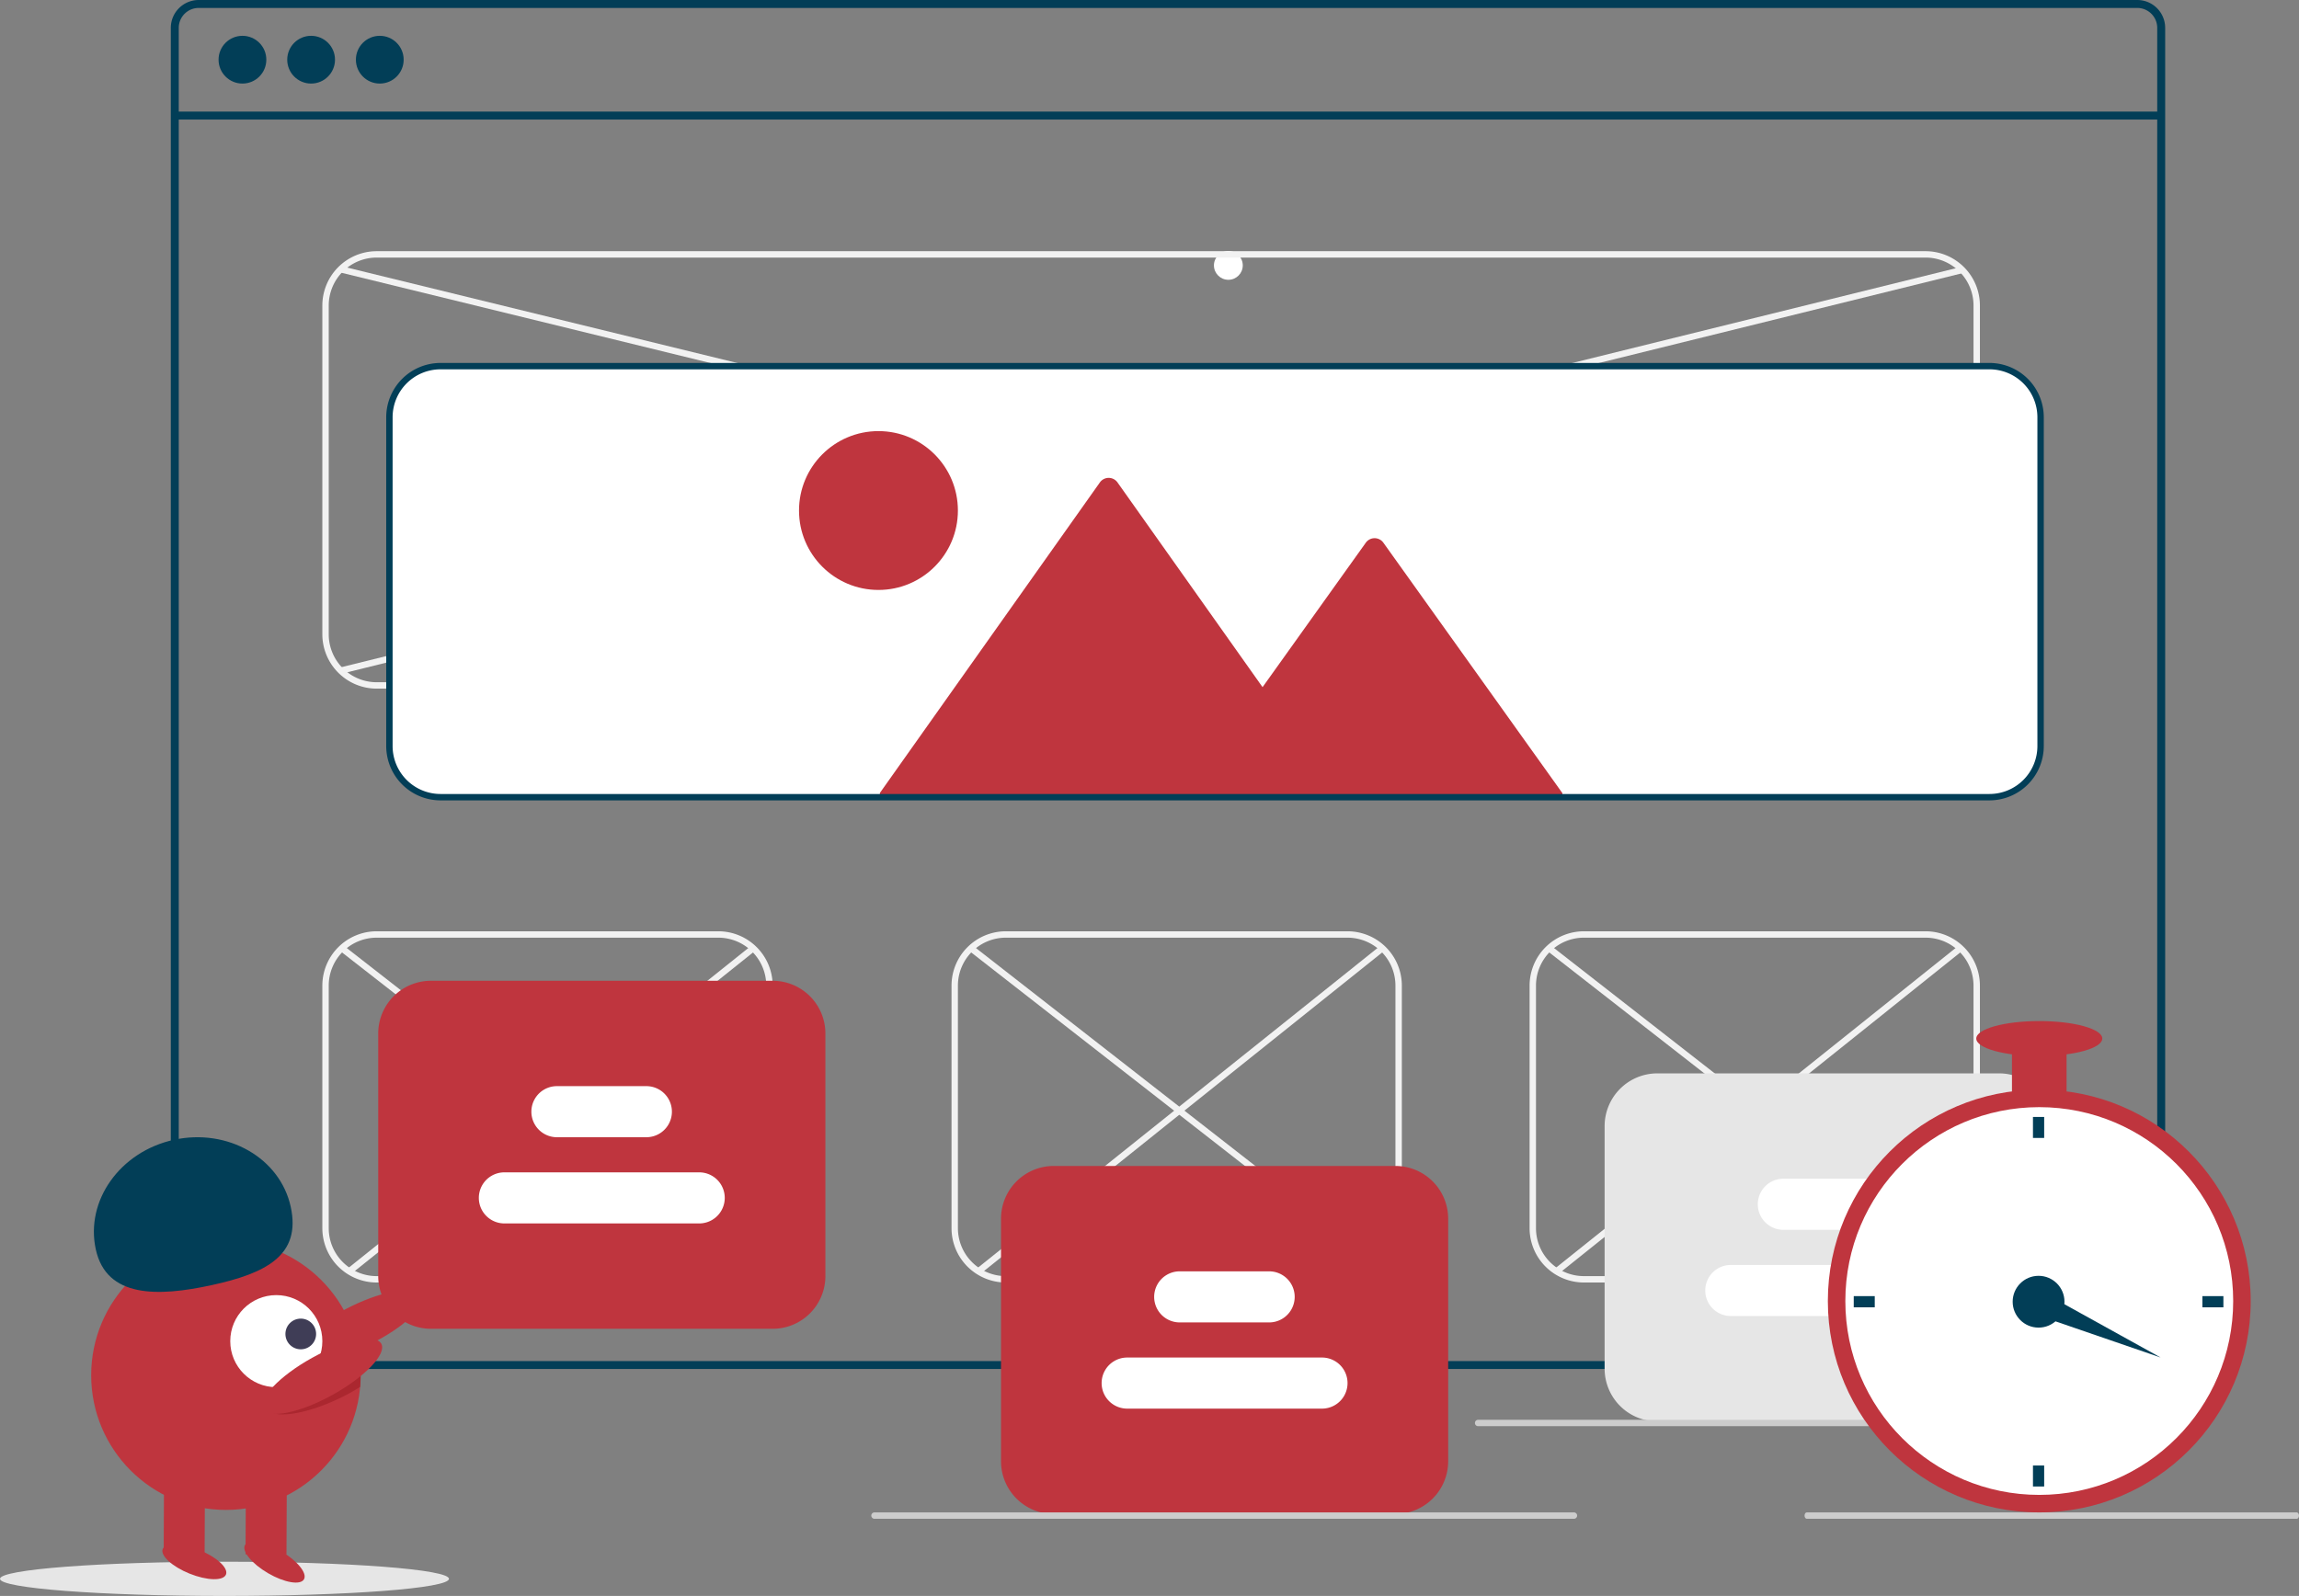<svg xmlns="http://www.w3.org/2000/svg" xmlns:xlink="http://www.w3.org/1999/xlink" width="558.198" height="387.602" viewBox="0 0 558.198 387.602">
  <rect x="0" y="0" width="558.198" height="387.602" fill="#808080" stroke="none"/>
  <defs>
    <clipPath id="clip-path">
      <ellipse id="Ellipse_470" data-name="Ellipse 470" cx="32.713" cy="32.713" rx="32.713" ry="32.713" transform="translate(0 0)" fill="#bf353e"/>
    </clipPath>
  </defs>
  <g id="we-known-img-4" transform="translate(-1045.256 -2368.047)">
    <circle id="Ellipse_484" data-name="Ellipse 484" cx="3.5" cy="3.5" r="3.5" transform="translate(1340 2429)" fill="#fff"/>
    <path id="Path_3286" data-name="Path 3286" d="M884.632,185.664h-470.7a6.768,6.768,0,0,0-6.762,6.762V511.385a6.768,6.768,0,0,0,6.762,6.762h470.7a6.756,6.756,0,0,0,5.142-2.373,1.579,1.579,0,0,0,.147-.186,6.331,6.331,0,0,0,.969-1.636,6.6,6.6,0,0,0,.512-2.567V192.426a6.769,6.769,0,0,0-6.77-6.762Zm4.839,325.721a4.788,4.788,0,0,1-.8,2.652,5,5,0,0,1-1.83,1.644,4.8,4.8,0,0,1-2.21.535h-470.7a4.837,4.837,0,0,1-4.831-4.831V192.426a4.837,4.837,0,0,1,4.831-4.831h470.7a4.839,4.839,0,0,1,4.839,4.832Z" transform="translate(679.559 2182.383)" fill="#023e57"/>
    <rect id="Rectangle_1120" data-name="Rectangle 1120" width="482.298" height="1.933" transform="translate(1087.691 2395.148)" fill="#023e57"/>
    <ellipse id="Ellipse_270" data-name="Ellipse 270" cx="5.799" cy="5.799" rx="5.799" ry="5.799" transform="translate(1098.322 2376.744)" fill="#023e57"/>
    <ellipse id="Ellipse_271" data-name="Ellipse 271" cx="5.799" cy="5.799" rx="5.799" ry="5.799" transform="translate(1114.996 2376.744)" fill="#023e57"/>
    <ellipse id="Ellipse_272" data-name="Ellipse 272" cx="5.799" cy="5.799" rx="5.799" ry="5.799" transform="translate(1131.668 2376.744)" fill="#023e57"/>
    <path id="Path_3287" data-name="Path 3287" d="M843.891,370.573H467.8a13.2,13.2,0,0,1-13.183-13.183V277.519A13.2,13.2,0,0,1,467.8,264.336H843.891a13.2,13.2,0,0,1,13.183,13.183V357.39A13.2,13.2,0,0,1,843.891,370.573ZM467.8,265.887a11.645,11.645,0,0,0-11.632,11.632V357.39A11.645,11.645,0,0,0,467.8,369.022H843.891a11.645,11.645,0,0,0,11.632-11.632V277.519a11.645,11.645,0,0,0-11.632-11.632Z" transform="translate(668.904 2164.717)" fill="#f2f2f2"/>
    <path id="Path_3288" data-name="Path 3288" d="M550.77,562.636H467.8a13.2,13.2,0,0,1-13.183-13.183V490.519A13.2,13.2,0,0,1,467.8,477.336H550.77a13.2,13.2,0,0,1,13.183,13.183v58.934A13.2,13.2,0,0,1,550.77,562.636ZM467.8,478.887a11.645,11.645,0,0,0-11.632,11.632v58.934A11.645,11.645,0,0,0,467.8,561.085H550.77A11.645,11.645,0,0,0,562.4,549.453V490.519a11.645,11.645,0,0,0-11.632-11.632Z" transform="translate(668.904 2116.887)" fill="#f2f2f2"/>
    <path id="Path_3289" data-name="Path 3289" d="M928.77,562.636H845.8a13.2,13.2,0,0,1-13.183-13.183V490.519A13.2,13.2,0,0,1,845.8,477.336H928.77a13.2,13.2,0,0,1,13.183,13.183v58.934A13.2,13.2,0,0,1,928.77,562.636ZM845.8,478.887a11.645,11.645,0,0,0-11.632,11.632v58.934A11.645,11.645,0,0,0,845.8,561.085H928.77A11.645,11.645,0,0,0,940.4,549.453V490.519a11.645,11.645,0,0,0-11.632-11.632Z" transform="translate(584.025 2116.887)" fill="#f2f2f2"/>
    <path id="Path_3290" data-name="Path 3290" d="M747.77,562.636H664.8a13.2,13.2,0,0,1-13.183-13.183V490.519A13.2,13.2,0,0,1,664.8,477.336H747.77a13.2,13.2,0,0,1,13.183,13.183v58.934A13.2,13.2,0,0,1,747.77,562.636ZM664.8,478.887a11.645,11.645,0,0,0-11.632,11.632v58.934A11.645,11.645,0,0,0,664.8,561.085H747.77A11.645,11.645,0,0,0,759.4,549.453V490.519a11.645,11.645,0,0,0-11.632-11.632Z" transform="translate(624.67 2116.887)" fill="#f2f2f2"/>
    <rect id="Rectangle_1121" data-name="Rectangle 1121" width="1.551" height="408.972" transform="translate(1127.768 2434.195) rotate(-76.252)" fill="#f2f2f2"/>
    <rect id="Rectangle_1122" data-name="Rectangle 1122" width="405.486" height="1.551" transform="matrix(0.971, -0.24, 0.24, 0.971, 1127.77, 2530.17)" fill="#f2f2f2"/>
    <path id="Path_3291" data-name="Path 3291" d="M864,405.3H487.909A12.809,12.809,0,0,1,475.114,392.5V312.63a12.809,12.809,0,0,1,12.8-12.795H864a12.81,12.81,0,0,1,12.8,12.795V392.5A12.81,12.81,0,0,1,864,405.3Z" transform="translate(664.301 2156.746)" fill="#fff"/>
    <rect id="Rectangle_1123" data-name="Rectangle 1123" width="1.551" height="126.048" transform="translate(1280.529 2598.947) rotate(-52.043)" fill="#f2f2f2"/>
    <rect id="Rectangle_1124" data-name="Rectangle 1124" width="125.618" height="1.551" transform="translate(1282.33 2676.213) rotate(-38.666)" fill="#f2f2f2"/>
    <rect id="Rectangle_1125" data-name="Rectangle 1125" width="1.551" height="126.048" transform="translate(1127.766 2598.947) rotate(-52.043)" fill="#f2f2f2"/>
    <rect id="Rectangle_1126" data-name="Rectangle 1126" width="125.618" height="1.551" transform="translate(1129.566 2676.213) rotate(-38.666)" fill="#f2f2f2"/>
    <rect id="Rectangle_1127" data-name="Rectangle 1127" width="1.551" height="126.048" transform="translate(1420.887 2598.947) rotate(-52.043)" fill="#f2f2f2"/>
    <rect id="Rectangle_1128" data-name="Rectangle 1128" width="125.618" height="1.551" transform="translate(1422.688 2676.213) rotate(-38.666)" fill="#f2f2f2"/>
    <path id="Path_3292" data-name="Path 3292" d="M762.882,635.36H679.909a12.809,12.809,0,0,1-12.795-12.795V563.631a12.81,12.81,0,0,1,12.795-12.795h82.974a12.81,12.81,0,0,1,12.8,12.795v58.934a12.809,12.809,0,0,1-12.795,12.795Z" transform="translate(621.189 2100.383)" fill="#bf353e"/>
    <path id="Path_3293" data-name="Path 3293" d="M797.1,660.887H627.275a.775.775,0,0,1,0-1.551H797.1a.775.775,0,0,1,0,1.551Z" transform="translate(630.309 2076.02)" fill="#ccc"/>
    <path id="Path_3939" data-name="Path 3939" d="M746.01,660.887H627.043c-.3,0-.543-.347-.543-.776s.243-.775.543-.775H746.01c.3,0,.543.347.543.775S746.31,660.887,746.01,660.887Z" transform="translate(856.901 2076.02)" fill="#ccc"/>
    <path id="Path_3295" data-name="Path 3295" d="M742.983,596.243H721.271a6.2,6.2,0,0,1,0-12.407h21.713a6.2,6.2,0,0,1,0,12.407Z" transform="translate(610.42 2092.973)" fill="#fff"/>
    <path id="Path_3296" data-name="Path 3296" d="M752.12,623.243h-47.3a6.2,6.2,0,0,1,0-12.407h47.3a6.2,6.2,0,0,1,0,12.407Z" transform="translate(614.115 2086.91)" fill="#fff"/>
    <path id="Path_3297" data-name="Path 3297" d="M567.882,577.36H484.909a12.809,12.809,0,0,1-12.795-12.795V505.631a12.809,12.809,0,0,1,12.8-12.795h82.973a12.81,12.81,0,0,1,12.8,12.795v58.934a12.809,12.809,0,0,1-12.795,12.795Z" transform="translate(664.975 2113.406)" fill="#bf353e"/>
    <path id="Path_3298" data-name="Path 3298" d="M547.983,538.243H526.271a6.2,6.2,0,0,1,0-12.407h21.713a6.2,6.2,0,0,1,0,12.407Z" transform="translate(654.207 2105.996)" fill="#fff"/>
    <path id="Path_3299" data-name="Path 3299" d="M557.12,565.243h-47.3a6.2,6.2,0,0,1,0-12.407h47.3a6.2,6.2,0,0,1,0,12.407Z" transform="translate(657.902 2099.934)" fill="#fff"/>
    <path id="Path_3300" data-name="Path 3300" d="M951.882,606.36H868.909a12.809,12.809,0,0,1-12.8-12.795V534.631a12.81,12.81,0,0,1,12.8-12.795h82.973a12.81,12.81,0,0,1,12.8,12.795v58.934A12.809,12.809,0,0,1,951.882,606.36Z" transform="translate(578.75 2106.895)" fill="#e6e6e6"/>
    <path id="Path_3301" data-name="Path 3301" d="M931.983,567.243H910.271a6.2,6.2,0,0,1,0-12.407h21.713a6.2,6.2,0,0,1,0,12.407Z" transform="translate(567.982 2099.484)" fill="#fff"/>
    <path id="Path_3302" data-name="Path 3302" d="M941.12,594.243h-47.3a6.2,6.2,0,0,1,0-12.407h47.3a6.2,6.2,0,0,1,0,12.407Z" transform="translate(571.676 2093.422)" fill="#fff"/>
    <path id="Path_3314" data-name="Path 3314" d="M986.1,631.887H816.275a.775.775,0,0,1,0-1.551H986.1a.775.775,0,0,1,0,1.551Z" transform="translate(587.869 2082.531)" fill="#ccc"/>
    <path id="Path_3315" data-name="Path 3315" d="M794.9,411.9v.981H629.184v-1.026l.892-1.262,52.537-74.17a2.625,2.625,0,0,1,4.257,0L722.1,386.158l25.078-35.093a2.625,2.625,0,0,1,4.249,0l42.58,59.581Z" transform="translate(629.705 2148.773)" fill="#bf353e"/>
    <ellipse id="Ellipse_277" data-name="Ellipse 277" cx="19.288" cy="19.288" rx="19.288" ry="19.288" transform="translate(1239.258 2472.748)" fill="#bf353e"/>
    <path id="Path_3316" data-name="Path 3316" d="M863.891,405.573H487.8a13.2,13.2,0,0,1-13.183-13.183V312.519A13.2,13.2,0,0,1,487.8,299.336H863.891a13.2,13.2,0,0,1,13.183,13.183V392.39A13.2,13.2,0,0,1,863.891,405.573ZM487.8,300.887a11.645,11.645,0,0,0-11.632,11.632V392.39A11.645,11.645,0,0,0,487.8,404.022H863.891a11.645,11.645,0,0,0,11.632-11.632V312.519a11.645,11.645,0,0,0-11.632-11.632Z" transform="translate(664.414 2156.857)" fill="#023e57"/>
    <ellipse id="Ellipse_461" data-name="Ellipse 461" cx="54.505" cy="4.157" rx="54.505" ry="4.157" transform="translate(1045.256 2747.334)" fill="#e6e6e6"/>
    <ellipse id="Ellipse_462" data-name="Ellipse 462" cx="32.713" cy="32.713" rx="32.713" ry="32.713" transform="translate(1067.395 2669.328)" fill="#bf353e"/>
    <rect id="Rectangle_1309" data-name="Rectangle 1309" width="9.938" height="17.806" transform="translate(1094.934 2745.494) rotate(-179.734)" fill="#bf353e"/>
    <rect id="Rectangle_1310" data-name="Rectangle 1310" width="9.938" height="17.806" transform="translate(1114.811 2745.588) rotate(-179.734)" fill="#bf353e"/>
    <ellipse id="Ellipse_463" data-name="Ellipse 463" cx="8.282" cy="3.106" rx="8.282" ry="3.106" transform="matrix(-0.864, -0.504, 0.504, -0.864, 1117.492, 2754.295)" fill="#bf353e"/>
    <ellipse id="Ellipse_464" data-name="Ellipse 464" cx="8.282" cy="3.106" rx="8.282" ry="3.106" transform="translate(1098.959 2753.328) rotate(-158)" fill="#bf353e"/>
    <path id="Path_3931" data-name="Path 3931" d="M839.9,476.473c-2.586-11.842,5.913-23.755,18.983-26.61s25.763,4.43,28.349,16.272-6.087,16.164-19.158,19.019S842.49,488.315,839.9,476.473Z" transform="translate(228.613 2194.998)" fill="#023e57"/>
    <ellipse id="Ellipse_468" data-name="Ellipse 468" cx="5.135" cy="16.356" rx="5.135" ry="16.356" transform="matrix(-0.438, -0.899, 0.899, -0.438, 1120.369, 2701.676)" fill="#bf353e"/>
    <ellipse id="Ellipse_466" data-name="Ellipse 466" cx="11.18" cy="11.18" rx="11.18" ry="11.18" transform="translate(1101.162 2682.584)" fill="#fff"/>
    <ellipse id="Ellipse_467" data-name="Ellipse 467" cx="3.727" cy="3.727" rx="3.727" ry="3.727" transform="translate(1114.555 2688.293)" fill="#3f3d56"/>
    <g id="Mask_Group_8" data-name="Mask Group 8" transform="translate(1067.395 2669.328)" clip-path="url(#clip-path)">
      <ellipse id="Ellipse_465" data-name="Ellipse 465" cx="5.135" cy="16.356" rx="5.135" ry="16.356" transform="translate(70.282 22.332) rotate(65)" fill="#ab272f"/>
    </g>
    <ellipse id="Ellipse_469" data-name="Ellipse 469" cx="5.135" cy="16.356" rx="5.135" ry="16.356" transform="translate(1135.338 2689.891) rotate(61)" fill="#bf353e"/>
    <g id="Group_1237" data-name="Group 1237">
      <ellipse id="Ellipse_492" data-name="Ellipse 492" cx="51.335" cy="51.335" rx="51.335" ry="51.335" transform="translate(1489.057 2632.686)" fill="#bf353e"/>
      <ellipse id="Ellipse_493" data-name="Ellipse 493" cx="47.085" cy="47.085" rx="47.085" ry="47.085" transform="translate(1493.306 2636.934)" fill="#fff"/>
      <ellipse id="Ellipse_494" data-name="Ellipse 494" cx="6.289" cy="6.289" rx="6.289" ry="6.289" transform="translate(1533.933 2677.9)" fill="#023e57"/>
      <rect id="Rectangle_1315" data-name="Rectangle 1315" width="2.72" height="5.099" transform="translate(1538.861 2639.314)" fill="#023e57"/>
      <rect id="Rectangle_1316" data-name="Rectangle 1316" width="2.72" height="5.099" transform="translate(1538.861 2723.967)" fill="#023e57"/>
      <rect id="Rectangle_1317" data-name="Rectangle 1317" width="2.72" height="5.099" transform="translate(1500.445 2682.83) rotate(90)" fill="#023e57"/>
      <rect id="Rectangle_1318" data-name="Rectangle 1318" width="2.72" height="5.099" transform="translate(1585.098 2682.83) rotate(90)" fill="#023e57"/>
      <path id="Path_3938" data-name="Path 3938" d="M450.924,309.808l2.324-5.315,29.124,16.13Z" transform="translate(1087.484 2377.113)" fill="#023e57"/>
      <rect id="Rectangle_1319" data-name="Rectangle 1319" width="13.259" height="15.298" transform="translate(1533.762 2620.277)" fill="#bf353e"/>
      <ellipse id="Ellipse_495" data-name="Ellipse 495" cx="15.299" cy="4.25" rx="15.299" ry="4.25" transform="translate(1525.094 2616.027)" fill="#bf353e"/>
    </g>
  </g>
</svg>
